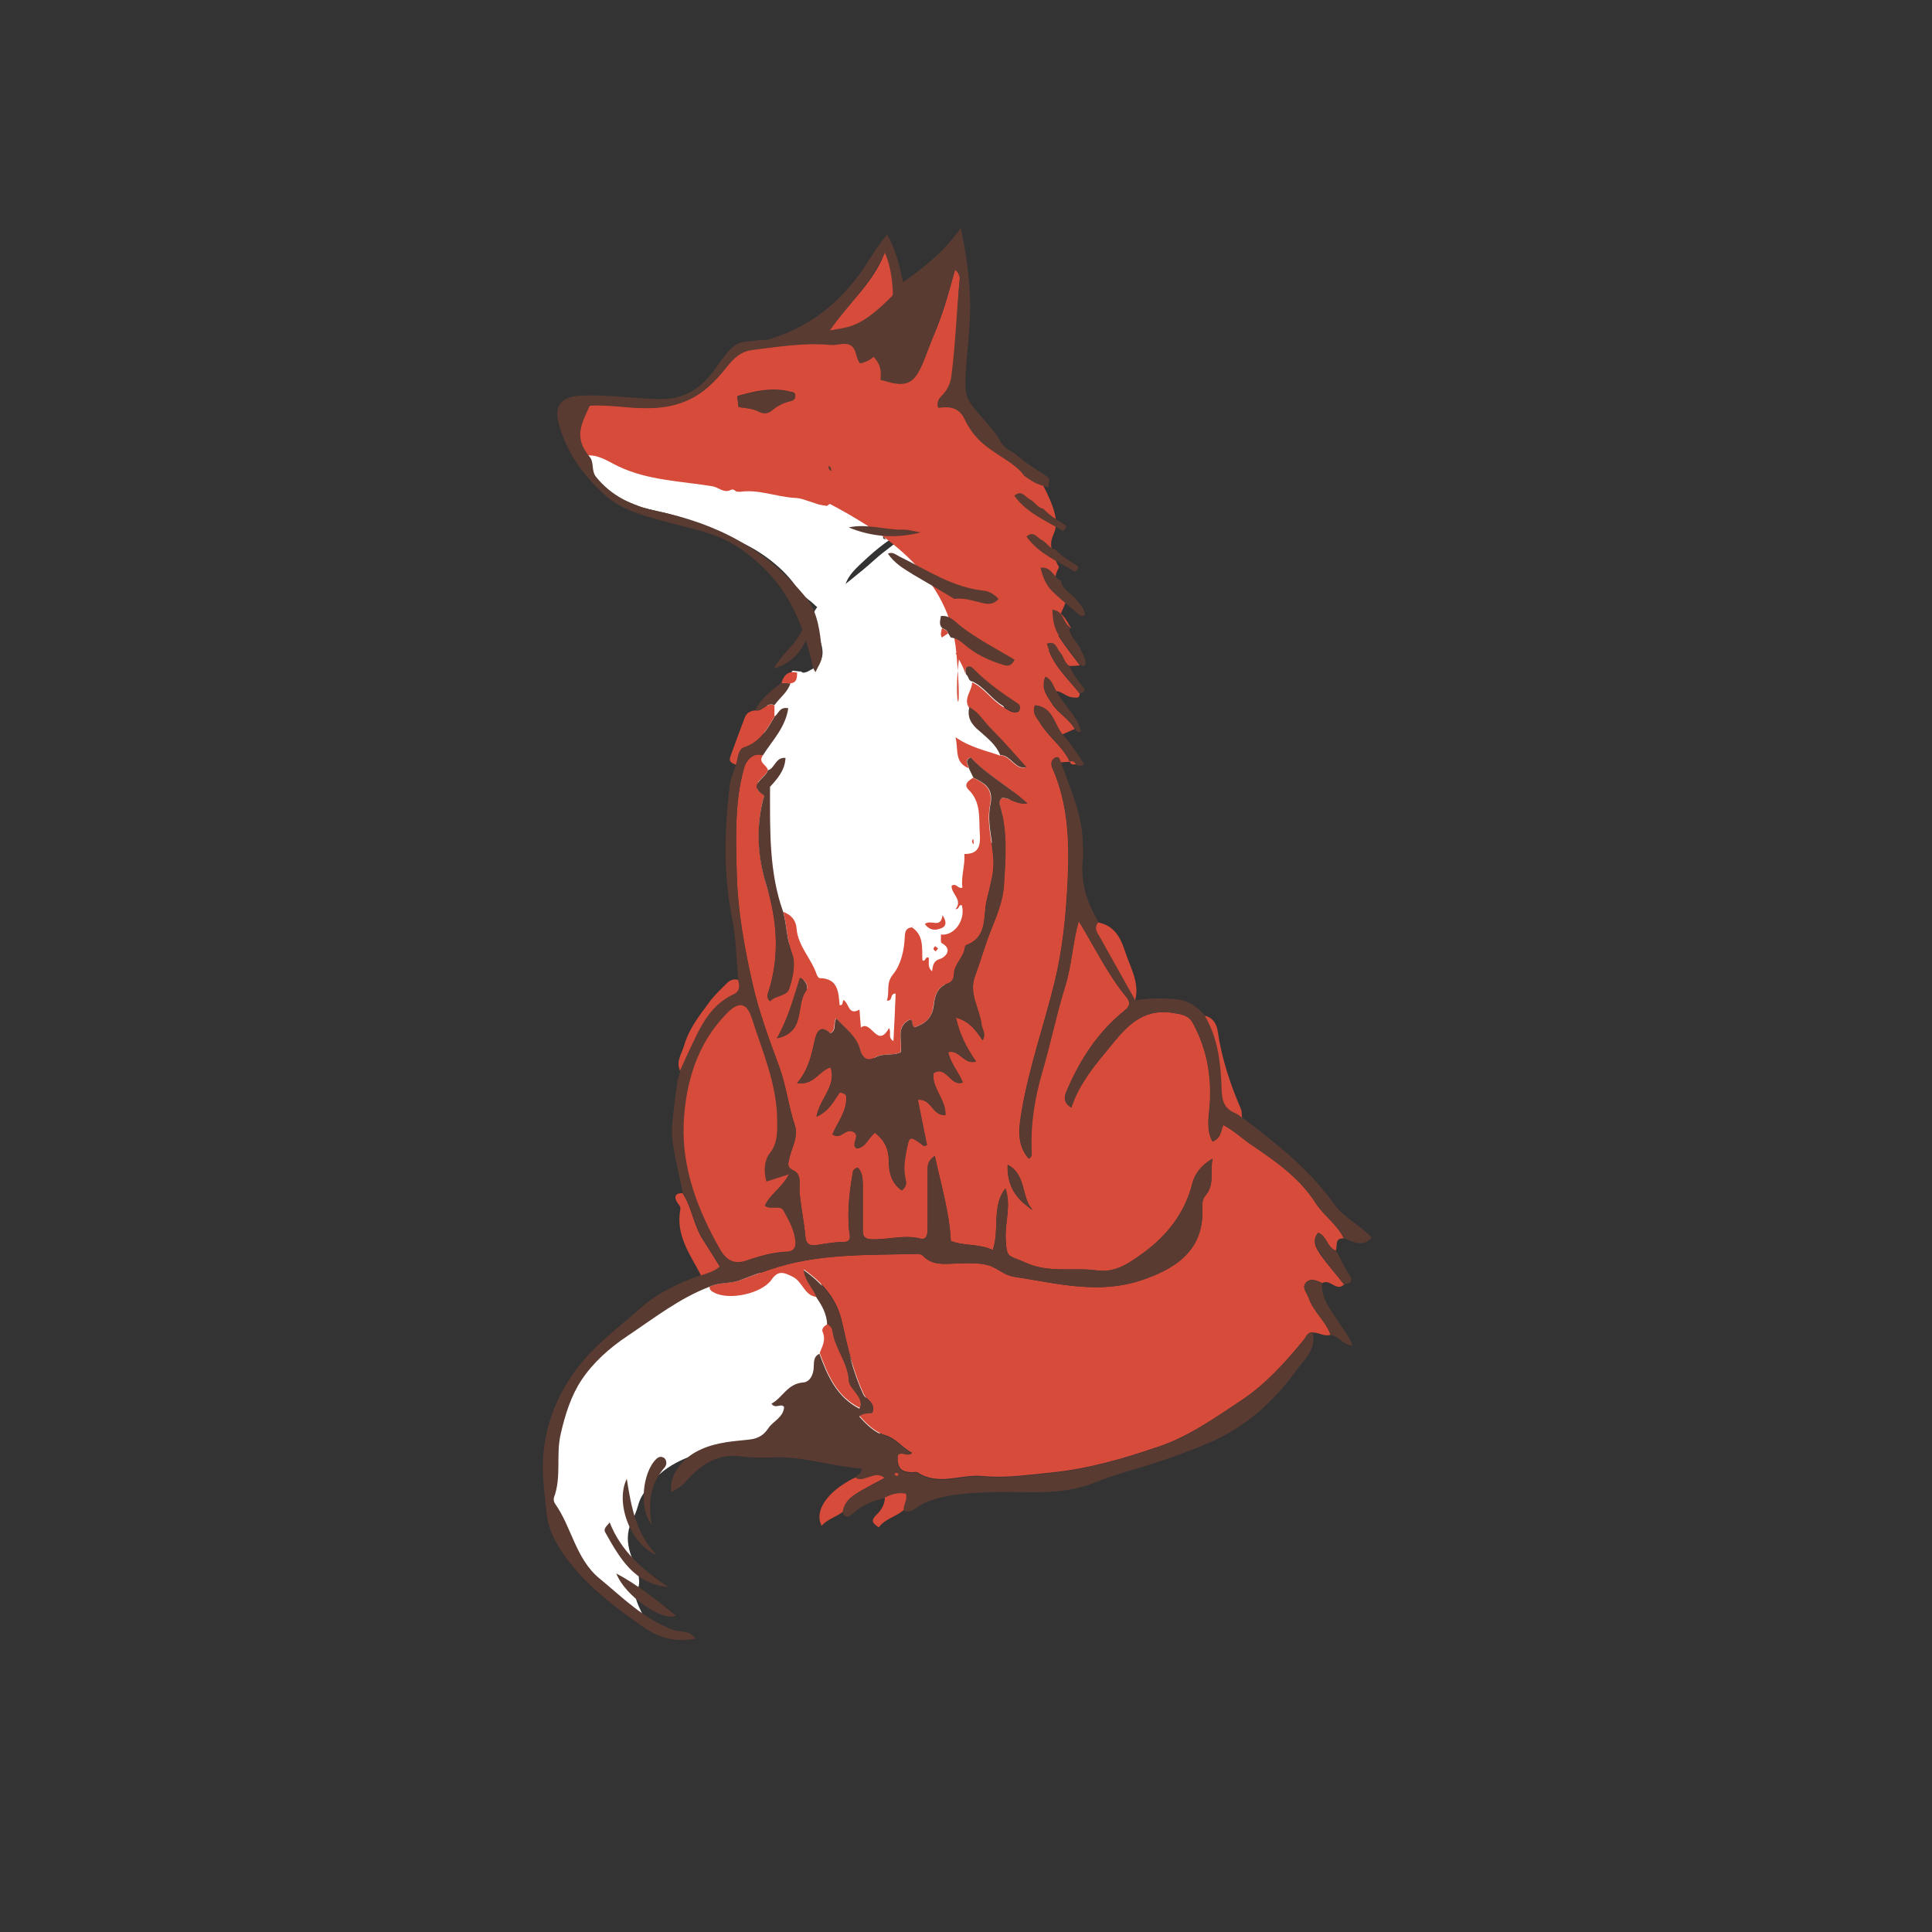 <?xml version="1.0" encoding="utf-8"?>
<!-- Generator: Adobe Illustrator 22.0.1, SVG Export Plug-In . SVG Version: 6.00 Build 0)  -->
<svg version="1.1" id="Calque_1" xmlns="http://www.w3.org/2000/svg" xmlns:xlink="http://www.w3.org/1999/xlink" x="0px" y="0px"
	 viewBox="0 0 700 700" style="enable-background:new 0 0 700 700;" xml:space="preserve">
<rect x="0" y="0" width="700" height="700" fill="#333333" stroke="none"/>
<style type="text/css">
	.st0{fill:#FFFFFF;}
	.st1{fill:#D64B39;}
	.st2{fill:#593B32;}
</style>
<path class="st0" d="M283.3,460.1l-26.1,3.7l-15.8,6.2L219,487.5L206.5,503l-4.8,14l-3,16.7l1.5,15.9l7,13.7l18.4,18.7l8.5,5.3
	c0,0-5.7-9.8-3.5-11.3s0-8.3,0-8.3s-5.6-8.6-1.8-16.2s1-6.6,7.5-14.6s18-10.5,18-10.5l66.2-2.8L295,458.8L283.3,460.1z"/>
<g>
	<path class="st0" d="M323.6,176.2c-35.2-7.3-70.2-9.5-105.5-19.1c-2.3,1.1-4,2.7-6,4.1c0.6,2.4,1.2,4.9,1.7,7.3
		c1.9,9.5,10.5,12,18.6,15.3c6.4,1.7,11.4,2.4,17.8,4.9c6.4,2.5,11.8,4.8,19.1,8.2c7.3,3.4,16.5,10.3,20.7,18.2
		c6.5,4.4,11.1,9.8,15.4,16.2c1.1,1.6,1.7,3.3,2.3,5.1c1-0.8,2-1.4,3.2-1.9c2.7-4,1.9-7.2-0.6-11.3c-1.5-2.5-4.2-4.7-4.4-8
		c-0.3-4.9,3.1-8.3,6.7-11.6c5.2-4.9,10.9-9.5,17.6-12.5c4.5-2,9.3-3.3,13.4-6c1.4-1,2.5-1.8,3.9-2.8
		C339.2,179.9,332.4,178,323.6,176.2z M256.8,174.8c-1,0.9-2.2-0.6-1.2-1.5C256.6,172.5,257.8,173.9,256.8,174.8z"/>
	<g>
		<path class="st0" d="M337.4,184.3c-4.2,1.9-6.2,6.6-9.5,9.6s-7.6,5.8-10.9,8.8c-5.6,5.1-13.4,11-18.7,15.2c-8,6.3-1,10.3-0.3,17.8
			c0.3,3.8-1.9,6-5,7.4c-0.1,0.1-0.2,0.1-0.3,0.2c-0.4,0.2-0.9,0.3-1.3,0.4s-0.8,0-1.1-0.4c-1.1,0-2.1-0.2-3.1-0.3
			c-2.8,3.6-5.9,6.9-9,10.3c-2,17.9-4.2,35.8-6.6,53.7c10.3,23.8,19.2,48.2,29.5,72c10.4,2.8,20.7,5.7,31.3,8
			c13-35.7,22.1-77.4,39.9-110.5C357.4,246.1,353,214.7,337.4,184.3z"/>
	</g>
</g>
<g>
	<path class="st1" d="M299,181.7c22.8,11.8,45.1,27.5,47.5,54.8c2.5,27.3-1.3,19.1,1,1.9c7.8,3.9,15.9,7.6,24,11.2
		c4.5-7.1,8.7-14.4,13.3-21.4c-2-4.8-0.5-5.1,1.3-9.9s-7.1-4-2.4-12.8c-8.9-16.4,7.2-6.8-7.8-33.4c-6.7-3.8-11.7-9.4-17.4-14.6"/>
</g>
<g>
	<g>
		<path class="st1" d="M360.4,182.6c-5.3-3.2-15.2-5.4-10.4-13.6c2.3-3.9,6.6-7.4,10.8-8.8c0.4-0.1,0.8-0.2,1.2-0.3
			c-0.1-0.2-0.3-0.4-0.4-0.7c-3.6-0.7-6.8-2.3-9-6.7c-1.8-3.6-6.3-6.9-11.5-5c-1-2.1-0.1-3.5,1.1-4.4c2.6-1.9,3-4.6,3.4-7.4
			c1.7-11.6,0.9-23.3,2.2-34.9c0.2-1.1-0.2-2.4-1.8-3.5c-2.1,8.8-4.6,17.1-8.1,25.2c-1.6,3.8-2.8,7.6-4.7,11.2
			c-1.8,3.5-4.5,5.6-8.7,3.9c-1.5-0.6-3.2-0.8-5.1-1.3c0.6-3.1,0.8-6.3-2.7-8.3c-1.3,1.6-3.3,1.8-4.8,2.3c-2.7-1.6-0.5-5.9-3.5-6.5
			c-2.2-0.5-4.9,1.3-7.2,0.9c-9.8-1.8-19.3,1-28.9,1.6c-4.2,0.3-7.8,2.9-10.1,6.8c-6.7,11.2-16.9,15-29.7,14.7
			c-6.8-0.2-13.5-1.7-20.2-1.2c-2.3,6.3-9.7,12.3-0.3,18.5c4.6-0.7,8.3,2.1,12.1,3.9c10.8,5.1,22.6,5.3,34.1,7.2
			c2.2,0.4,4.1,2.6,6.6,1.3c0.9-0.4,1.4,0.2,2,0.6l1.3,0.1c6.8-1,13.1,1.8,19.8,2.2c2.1,0,4.1,0.9,6.1,1.5c0.9,0.3,1.8,0.6,2.7,0.9
			c0.5,0.1,1,0.2,1.5,0.3s1.1,0.1,1.5,0.2c1.3-1.4,2.8-0.8,4.3-0.7c11,0.3,22,2.2,32.8-1.3c1.9-0.6,4-0.4,6.1,0.5
			c-1.1,3.5-4,3.6-6.7,4.1c-2.7,0.6-5.4,1-7.9,2.5c0.2,2.5,2.7,2.5,4,3.9c2.2-2.7,5.4-2,8.2-2.2c7.5-0.6,14.8-2.7,22.2-4.2
			c0.6,2.2,0.3,3.3-1.7,4.2c-4.9,2.3-9.9,4-15.4,4.1c-1.8,0.1-3.8,0.3-5.3,1.5c0.7,0.6,1.5,1.1,2.3,1.5c2.6-1.3,5.5-2,8.3-2.8
			c3-0.9,7-1.3,9.6-3.1C364.5,188.4,364,184.8,360.4,182.6z M286.3,145.3c-2.6,0.5-4.9,1.8-6.9,3.5c-1.3,1.1-3.2,1-4.5,0.3
			c-2.2-1.2-4.8-1.3-7.3-1.6c-0.2-1.4-0.3-2.7-0.5-4c6.3-1.8,12.4-3.2,18.8-1.7c0.9,0.3,2,0.1,2.2,1.2
			C288.3,144.4,287.4,145.1,286.3,145.3z"/>
		<path class="st1" d="M479.1,464.9c2.7-1.8,5.1,3.3,7.9,0.5c-2.8-3.6-5.9-7-8.5-10.7c-1.5-2.3-3.4-4.9-1-8c3.2,1.3,3.2,5.5,6.4,6.5
			c0.9-1.6-0.6-4.7,3-4.5c-2.4-5.1-7.3-8.2-10.3-12.9c-5.8-9.1-14.4-15-23.2-21c-3.4-2.3-6.4-5.2-10.2-7.2c-1,2-0.7,4.7-3.9,6
			c-2.4-4.4-1.3-9-1-13.4c0.7-10.5-1.1-20.3-6.1-29.5c-1.5-2.8-4-3.2-7.2-3.7c-12.4-2-18.3,6.7-24.6,14.4
			c-4.9,5.9-9.8,12.1-12.3,19.9c-2.4-1.5-2.7-3.3-1.9-5.4c4.8-11.6,11.5-22,21.4-29.9c2.5-2,1.4-3.7,0.2-5.1
			c-6.8-8.4-11.4-18.1-17-27.2c-2.2,7.8-2.5,16.1-4.9,23.6c-3.3,10.3-5.4,20.9-8.4,31.3c-2.8,9.3-4.3,19-3.8,28.9
			c0,0.7,0.3,1.6-1,2.3c-4.6-5.3-3.5-11.5-2.5-17.5c2.7-15.8,8.1-31,11.9-46.5c2.9-11.9,4.1-24.1,4.7-36.4c0.7-14,0.3-27.9-5.5-41.1
			c-0.6-1.3-0.6-2.9,0.9-3.7c1.6-0.9,1.6,0.8,2.1,1.6c1.1-0.1,2.2-0.1,3.3-0.2c-2.5-5.5-7.8-9-10.8-14.1c-1.2-1.9-3-3.6-1.8-6.3
			c6.5,0.6,6.9,6.8,9.9,10.5c1.5-0.7,3-1.3,4.5-2c-2.1-3.7-6.1-5.7-8.3-9.2c-1.8-2.8-4-5.5-2.4-9.6c2.4,1.1,2.7,3.4,3.9,5.1
			c2.3,0.1,3.8,2.2,6.2,2.3c1.5,0.1,2.3,0.4,2.4-1.4c-4.4-5.6-10.1-10.5-12-18.1c3.3-1.2,3.6,1.9,4.8,3.2c1.3,1.5,1.5,3.8,3.4,4.9
			c1.3,0,2.6-0.1,3.9-0.2c-2.6-3.5-5.4-6.9-7.8-10.7c-1.8-2.9-2.2-5.8-2.3-9.3c4.1,0.3,3.8,4.6,6.2,6.2c0.2,0.1,0.5,0.2,0.7,0.4
			c-1.6-2.9-3-5.7-6.5-7c-4.6-1.6-16.4-2.4-15.1,5.1c0.8,5,7.5,12.8,1.4,16.9c-3.7,2.5-7.9,0.5-11.4-1.3c-2.9-1.5-5.8-3.1-8.9-4.4
			c-0.5-0.2-0.9-0.4-1.4-0.5c1.3,2.7,3,5.2,3.7,8.1c-0.8-2.7,1.1-3.6,2.5-2.2c4.9,4.9,10.5,8.9,16.3,12.8c0.8,0.5,1.1,1.5,0.4,2.6
			c-2.2,1-3.9-0.6-5.7-1.7c-4.2-2.5-6.8-6.9-11.2-8.9c0,3.1-3.2,5.8-1.2,9.1c3.6,1.8,5.4,5.3,8.1,8c4.4,4.4,8.5,9.2,12.6,13.7
			c-4,1.2-5.6-4.5-9.5-4.3c-5.2-1.8-10.7-2.9-16-6.6c1.1,4.5-0.5,9.1,4.7,11.2c0.1-1.2-1.9-2.6,0.7-3.9c5.7,6.3,13.6,10.3,20.6,16.7
			c-4.1,0.5-6.4-2.2-9.3-2c-0.9,0.8-1,1.8-0.7,2.7c2.9,9.5,2.1,19.2,1.5,28.8c-0.3,5.5-2.6,11.1-4.7,16.4
			c-2.2,5.5-3.7,11.2-5.8,16.7c-2.3,6.3,1.7,11.7,2.4,17.6c0.2,1.6,1.7,3.1,0.4,5.6c-2.4-3.5-4.7-6.9-9.7-8.2
			c1.3,5.9,3.7,10.8,7.3,15.9c-4.4,1.3-5.9-4.4-10.1-3.4c0.8,4,3.6,6.9,5.3,11c-4.5,1.7-5.9-6.5-10.7-3.3c-0.5,5.4,4.6,9.5,4.4,15.1
			c-4.9,0.3-4.9-6.1-10-5.5c1.1,5.5,2.2,11,3.3,16.4c-0.6,0.1-1,0.4-1.1,0.3c-5.4-4-5.2-4-6.5,2.6c-0.7,3.3-1,6.5-0.1,9.7
			c0.3,1.2,0.2,2.5-1.4,3.8c-3.8-2.6-4.7-6.6-4.7-10.8s-1.6-7.4-5-10.1c-2.5,1.9-3.3,5.4-6.6,5.7c-2.6-1.5,2-4.9-1.7-6.2
			c-2.6-0.9-4.2,3.2-7.1,1.1c1.8-4.4,5.3-8.4,5-13.6c0-1-1.1-1.4-2.4-1.6c-2.1,3-3.7,6.7-8.4,8.8c1.2-6.7,7.4-11.1,5.1-17.9
			c-4.2,1.2-6.1,6.7-12.1,5.7c4.2-4.9,5.2-10.3,6.4-15.6c0.9-3.9,2.5-5.2,5.6-2.4c2.3-1.4,0.9-3.5,2.1-5.4c3.3,3.7,7.3,6.5,8.7,11.4
			c0.9,3.2,2.7,4.3,5.5,2.7c2.9-1.6,6.1-0.5,9.1-1.8c1-4-2-9.3,3.4-11.9c1.5,0.4,0.3,2.1,1.7,2.8c3.7-1.3,6.4-3.1,6.9-7.9
			c0.4-3,1.2-6.7,5.2-8c1.5-0.5,2.2-1.8,2.2-3.3c0.1-3.8,3.6-6.1,4-9.8c0-0.3,0.3-0.7,0.5-0.8c7.9-2.9,6-10.5,7.4-16.3
			c0.7-2.8,1.4-5.7,2-8.6c1.8-8.8-2.6-17.3-0.8-25.8c1.2-6-2-7.9-6.1-9.9c-1.7,1-3.6,2.4-1.7,4.3c4.7,4.6,3.7,10.4,4.1,16
			c0.3,4.2-0.3,7.4-5.6,7.3c0.3,4.4-1.3,8.3-0.7,12.2c-1.7,0.6-2.1-1.8-3.9-0.7c-0.3,2.9,4.2,5.1,1.4,8.5c1.5,0.1,1-1.8,2.3-1.4
			c1.4,5.3-2.7,11.2-7.6,10.6c0.1,1.1-0.2,2.8,0.3,3.1c4.4,2.4,0.9,5.3-0.5,5.7c-2.7,0.8-2.7,2.6-3,4.5c-1.8-1.5-1-3.5-1.2-4.9
			c-1.5-0.6-1,1.7-2.3,0.9c-0.2-4.4,0.6-9-3.8-11.9c-2.3,0.2-2.5,1.7-2.6,3.6c-0.2,4.8-1.4,10-4.3,13.5c-2.7,3.4-1,6.4-2.2,9.4
			c2.4,0.4,0.9-2.6,3.2-2.5c-0.2,5.8-0.5,11.4-0.8,17.2c-2.2-1.3-0.6-3.1-1.6-4.7c-4.3,7.7-6.4-3.2-10.2-0.2
			c-0.2-2.4-0.3-4.1-0.5-6.5c-4.1,2.3-3.7-2.3-5.8-3.5c-0.5,0.9,0,2-1.4,1.9c-0.4-4.7-0.5-9.7-7.2-9.8c-0.4,0-0.9-0.8-1.1-1.3
			c-1.9-5.8-6.8-10.3-7.3-16.7c-0.2-3-2-5-4.8-6c1.3,5,1.3,10.2,3.2,15.2c1.4,3.6,0.2,8.7-1.1,12.7c-0.8,2.5-5,2.2-6.9,4.4
			c-1.4-1.2-0.9-2.3-0.6-3.3c4.2-13.1,3.2-26-0.8-39c-3-10-3.6-20.2-1.2-30.5c0.2-0.6,0.7-1.6,0.5-1.7c-6.5-4.1,0.6-6.2,1.3-9.2
			c-0.3-1.8-3.7-2.7-1.8-5.3c-2.6-1.1-5.8,0.9-6.8,4.5c-3.4,12.1-3,24.6-2.7,37c0.2,14.2,2.7,28.1,5.9,41.8
			c2.3,10.1,6,19.9,9.6,29.7c2.5,6.9,3.3,14.2,5.6,21.1c1.3,4-1.1,7.9-2,11.8c-0.4,1.9-1.1,3.3,1.5,4.5c3.2,1.5,1.9,5.4,2.2,8
			c0.5,5.4,1.6,10.7,2.1,16c0.2,2.8,1.8,3.4,4.1,3c3.2-0.5,6.4-1.1,9.7-1.1c3.3-0.1,2.2-2.5,2-4.5c-0.6-7,0.2-13.9,1.4-20.8
			c0.2-0.8,0.7-1.5,1.9-1.6c1.4,1.6,1.7,3.6,1.7,5.8v16.4c0,2,0.1,3.5,2.9,3.7c6,0.3,12-1.8,18.1-0.2c2.1,0.5,2.5-1.7,2.5-3.6v-21.3
			c0-1.7,0.1-3.4,2.6-5.1c2.2,10.4,5.2,20.1,5.8,30.8c4.5,1.9,10.1,0.9,15.2,3.3c2.6-7.6-0.5-15.9,4.6-22.3
			c2.2,6.3-0.3,12.4,0.1,18.6c0.4,6.9,0.8,5.4,7.2,8.3c8.7,3.9,17.3,1.6,25.8,2.8c7,1,12.2-3,16.9-6.4c8.5-6.2,15-14.4,17.7-25.1
			c0.8-3.4,3.2-6.6,7.3-9c-0.9,4.9,0.8,9.5-2.5,13.3c-1,1.1-1.3,2.8-1.2,4.4c0.9,16.3-11.1,22.7-22.2,26.4c-15.7,5.2-30.7,1-46-1.3
			c-3-0.5-5.3-2.5-7.8-3.6c-3.8-1.7-8.8-1.3-13.2-1.2c-4.3,0.1-8.6,0.8-12-2.8c-0.4-0.5-1.4-0.7-2.1-0.7
			c-16.7,0.5-33.6-0.2-49.9,4.6c-4.8,1.5-9.6,3.2-14.4,5c-3.4,1.2-7.5,0.6-10.9,2.3c-0.1,1.2,0.8,1.7,1.6,2.1
			c5.4,3,17.3,0.4,20.8-4.6c2.4-3.4,4.2-2.9,7.9-1c3.5,1.9,4.1,6.8,8.5,7.2c-1-3.2-4-5.5-4.7-10c7.4,5.2,12.1,11.1,13.9,19.1
			c2,8.9,3.9,17.7,7.8,26c1,2.2,4.5,3.2,3.2,6.8c-1.5,0.1-3.2,0-4.7,1.2c2.7,3,5.6,5.9,9.4,7c4,1.2,6,4.5,9.7,6.4
			c-2,1.4-3.8-0.9-5.2,0.8c-0.4,4.5,1.1,6.3,5.4,6.2c0.6,0,1.4-0.2,1.8,0.1c7.6,5,15.7,0.5,23.6,1.3c8,0.8,16-0.4,24.1-1.2
			c13.8-1.3,26.8-5.1,39.7-9.5c10.9-3.7,20.3-10.4,29.8-16.7c8.9-5.9,16-13.8,22.7-22c0.9-1.2,1.4-2.9,3.4-2.6
			c2.1,0,4.1,1.6,6.3,0.8c-1.7-4.9-6.2-8.3-7.9-13.3c-0.7-1.9-2.6-3.8-1.1-5.5C474.7,462.9,477.1,463.9,479.1,464.9z M281.5,376.2
			c4.2-7.4,6-14.6,8.4-21.9c2.7,1.2,3,3.5,2.1,4.8C288.2,364.3,292.1,373.9,281.5,376.2z M373.4,438c-0.3-0.3-0.7-0.6-1-0.9
			c-5.1-3.7-7.6-8.7-7.3-15.1c6,3.1,5.2,9.8,7.8,14.7c0.3,0.4,0.5,0.7,0.8,1.1c0.1,0.2,0.2,0.4,0.3,0.6
			C373.8,438.2,373.6,438.1,373.4,438z"/>
		<path class="st2" d="M276.4,273.7c-2.7-1.1-5.8,0.9-6.8,4.5c-3.4,12.1-3,24.6-2.7,37c0.3,14.2,2.8,28.1,5.9,41.8
			c2.3,10.1,6,19.9,9.6,29.7c2.5,6.9,3.3,14.2,5.6,21.1c1.3,4-1.1,7.9-2,11.8c-0.4,1.9-1.1,3.2,1.5,4.5c3.2,1.5,1.9,5.4,2.2,8
			c0.5,5.4,1.7,10.6,2.1,16c0.3,2.8,1.8,3.3,4.1,3c3.2-0.5,6.4-1.1,9.7-1.1c3.3,0,2.2-2.5,2-4.5c-0.6-7,0.2-13.9,1.4-20.8
			c0.1-0.8,0.6-1.4,1.9-1.6c1.4,1.6,1.7,3.6,1.7,5.8c0,5.5,0,10.9,0,16.4c0,2,0.1,3.6,2.9,3.7c6,0.4,12-1.8,18.1-0.2
			c2.2,0.6,2.5-1.7,2.5-3.6c0-7.1,0-14.2,0-21.3c0-1.7,0.1-3.4,2.6-5.1c2.2,10.3,5.3,20.1,5.8,30.8c4.5,1.9,10.2,1,15.2,3.3
			c2.6-7.6-0.5-15.9,4.6-22.3c2.1,6.3-0.3,12.4,0.1,18.6c0.4,6.9,0.8,5.4,7.2,8.3c8.7,3.9,17.3,1.6,25.8,2.8c6.9,1,12.2-3,16.9-6.4
			c8.5-6.2,15-14.3,17.7-25.1c0.9-3.5,3.2-6.6,7.3-9c-0.9,5,0.8,9.5-2.5,13.3c-1,1.2-1.3,2.8-1.2,4.4c1,16.4-11.1,22.7-22.2,26.4
			c-15.6,5.2-30.7,1-46-1.3c-3-0.4-5.3-2.4-7.8-3.6c-3.8-1.7-8.7-1.3-13.2-1.2c-4.4,0.1-8.6,0.8-12-2.8c-0.5-0.5-1.4-0.7-2.1-0.7
			c-16.7,0.5-33.6-0.2-49.9,4.6c-4.9,1.4-9.7,3.2-14.4,5c-3.4,1.3-7.4,0.6-10.9,2.3c-11,4.2-20.1,11.4-29.7,17.8
			c-6.6,4.4-12.5,9.7-16.7,16c-3.8,5.7-6,12.7-7.6,19.8c-1.7,7.6,0.4,15.4-2.4,22.8c-0.2,0.6,0,1.7,0.4,2.2
			c6.1,8.6,7.4,19.9,16.1,27.1c8.4,6.9,16,14.7,26.6,18.6c2.6,1,6.1,0,8.2,3.2c-6.8,1.4-12.9-0.1-18.3-3.8
			c-11.6-8-22.9-16.5-30.8-28.7c-2.5-3.9-4.3-8-4.8-12.5c-0.9-8-2-16-1-24.1c1.4-10.9,5.6-20.5,12.5-29.5c6.4-8.3,14.7-14.2,22.3-21
			c6.3-5.7,14.2-9.3,22.2-12.2c2.3-0.8,4.8-1.4,6.8-3.2c-2-3.2-4-6.5-6.1-9.7c-3.4-5.2-4-11.7-7.4-16.9c-1.3-6.1-2.8-12.2-3.7-18.4
			c-0.7-5,0.3-10,0.8-15c0.3-2.4,0.7-4.9,1-7.3v0.1c0.3-1.2,0.7-2.3,1-3.5c0.9-2.1,1.8-4.2,2.8-6.2c4-8.4,7.3-17.4,16.7-21.6
			c2.2-1,2.2-3.1,1.5-5.2c-0.7-7.5-0.8-15.2-2.3-22.6c-3.2-16-2.7-31.9-0.8-47.9c0.3-2.7,1.6-5,2.3-7.5c0.9-2.2,0.6-5.5,3.1-6.4
			c5.7-1.9,8.2-6.4,10.9-11.1c1.5-0.9,1.6-3.5,4.9-2.9C284.6,263.6,279.8,268.3,276.4,273.7z M277.7,428.1
			c-1.1-3.8-0.6-7.8,1.2-10.1c3-3.8,2.7-7.9,2.7-11.8c0.1-13.1-5.3-25-9.2-37.2c-1.9-5.8-4.8-6-9.1-1.7
			c-10.9,11-14.9,25.2-15.6,39.8c-0.7,16.3,5.1,31.5,13.2,45.7c2,3.5,4.7,5.7,9.6,4c4.7-1.6,9.5-2.9,14.5-3.2c1.7-0.1,3.3-1,3.2-3.2
			c-0.2-4.3-2.3-8-4.3-11.6c-1.3-2.3-4.5-0.1-6.8-1.8c1.8-4.2,6.3-6.5,8.7-11.4C282.6,426.5,280.3,427.3,277.7,428.1z"/>
		<g>
			<path class="st2" d="M378.1,171.8c-3.1-1.9-7.7-5-10.7-7.7c-2.6-1.3-4.4-2.7-5.6-5.4c0-0.1,0-0.1-0.1-0.2
				c-0.1-0.1-0.4-0.5-0.5-0.7c-1.7-2.4-4.4-5.4-6.2-7.5c-4.3-4.9-5.5-6.6-5.2-13.4c0.4-8.5,1.8-17.8,1.7-26.8
				c-0.1-9-1.5-18.6-3.4-27.5c-5.7,8.1-12.7,14-20.9,19.6c-1.4-6-2.6-11.9-5.8-17.2c-4.3,4.9-7.3,11.1-11.4,16.2
				c-8.7,10.9-18.2,17.7-31.5,21.8c-1.3,0.4-2.7,0-4.1,0.3c-2.9,0.5-5.8,0.1-8.3,2c-3.4,2.6-5.7,6.8-8.2,10
				c-5.2,6.5-11.1,9.4-19.1,9.3c-9.8-0.2-19.6-1.8-29-1.2c-6.2,0.4-9,3.6-7.5,9.6c2.7,10.5,8.7,18.9,16.7,26.2
				c6.2,5.6,13.7,7.5,21.7,9.7c9.4,2.6,19.2,4.1,27.4,9.8c15,10.4,21.6,23,25.9,40.5c0.3,1.4,0.4,3,1.5,4.3c1.5-3.4,2.6-3.7,2.2-8.1
				c-0.5-5.8-1.3-13.6-5.6-18.8c-14.5-17.7-32.1-26.8-54.3-31.5c-8.7-1.8-16.3-5.4-21.9-12.4c-1.7-2.2-0.6-5.2-2.2-7.1
				c-5.7-6.9-3.4-11.3,0-18.6c6.9-0.4,13.3,0.9,20.2,0.9c13,0.1,21.1-4.4,29.1-14.5c2.8-3.6,5.4-6.1,9.7-6.6
				c9.8-1.2,18.6-2.7,28.4-1.8c2.2,0.2,4.8-1,6.8,0c2.7,1.3,1.9,4.7,3.8,6.7c1.8-0.5,3.4-1.1,4.8-2.4c2.5,2.6,2.9,4.9,2.5,8.4
				c1.6,0.2,3.5,1,5,1.2c4.1,0.7,6.6-0.3,8.7-3.9c2.1-3.6,3.3-8,4.9-11.8c3.3-8.4,6-16.8,8.5-25.4c1,0.8,1.7,2.2,1.6,3.4
				c-1.1,11.8-1.5,23.3-3,35.1c-0.4,2.9-1.5,5.1-3.7,7.3c-1,1-1.8,2.7-1,4.2c4.2-0.7,7.6,0,9.5,4.1c3.3,7,7.8,10.1,14.4,14.3
				c2.3,1.5,5.5,3.7,7.2,6.2c1.4,1,2.8,2,4.3,2.7s2.9,0.9,4.4,1.6C380,173.8,381.1,173.7,378.1,171.8z M323.2,107.1
				c-4.5,4.4-8.4,8.1-14.3,10.7c-2.2,1-5.6,1.3-8.1,1.8c6.8-9.3,14.9-17.4,19.8-28.1c1.7,4.5,2.6,9,2.9,13.8
				C323.5,105.9,323.6,106.7,323.2,107.1z"/>
		</g>
		<path class="st2" d="M295.8,470.1c-1-3.2-4-5.4-4.7-10c7.3,5.2,12.1,11.1,13.9,19.1c2,8.8,3.9,17.7,7.8,26
			c1.1,2.2,4.6,3.2,3.2,6.8c-1.5,0.1-3.2,0-4.7,1.2c2.7,3,5.6,5.9,9.4,7c4,1.2,6,4.5,9.7,6.4c-2,1.4-3.8-1-5.2,0.8
			c-0.5,4.5,1.1,6.4,5.4,6.2c0.6,0,1.4-0.2,1.8,0.1c7.6,5.1,15.7,0.6,23.6,1.3c8,0.8,16.1-0.4,24.1-1.2c13.8-1.3,26.8-5.2,39.7-9.5
			c10.9-3.7,20.3-10.4,29.8-16.7c8.9-6,15.9-13.8,22.7-22c1-1.2,1.4-2.9,3.4-2.6c1.2,6.1-3.3,9.7-6.3,13.9
			c-8.3,11.4-18.6,20.5-31.7,26c-8.5,3.6-17.3,6.7-26.2,9.3c-5.1,1.5-10.2,3.1-15.2,5.1c-12.7,5-25.9,2.8-38.9,3.4
			c-7.7,0.3-15.5,0.8-22.8,4c-2.4,1.1-4.2,3.9-7.4,2.6c-0.1-1.9,1.5-3.6,0.8-5.9c-2.7-0.7-5.2,0.2-7.6,1.4c-4.2,1-8.1,2.5-11.3,5.5
			c-1.5,1.4-2.8,1.9-3.9-0.3c0.8-4.3,4.1-6.3,7.4-8.1c2.4-1.3,4.9-2.6,7.8-4.2c-2.4-1.9-4.2-0.7-5.8-0.3c-1.6,0.4-3.1,1.5-4.8,0.1
			c0.5-1.1,2.2-1.2,2.5-3.4c-10.4-0.7-20.3-4.2-30.7-4.1c-4.3,0.1-8.6,0.3-12.9-0.3c-8.7-1.3-15.1,3.2-20.4,9.3
			c-1.5,1.8-3.2,2.5-5,3.6c-1.1-4.9,2.9-11.2,8.6-14.4c5.8-3.3,12.2-3.9,18.5-4.5c3.4-0.3,5.8-1,7.9-4.1c1.7-2.7,5.5-3.9,5.8-7.8
			c-1.1-1.6-3,0.9-4.6-1.2c4.1-2.2,5.8-7.3,11.5-7.7c2.4-0.2,3.6-2.6,3.8-5.1c0.2-1.9-0.3-4.2,2.1-5.3c2.9,8,6.3,15.7,14.5,19.9
			c0.8-2-0.1-3.6-1.2-5.1s-2.8-3.1-2.8-4.7c-0.3-6.6-5-11.6-5.9-17.9c-0.2-1.2-0.8-2-1.8-2.6C299.6,476.1,297.8,473,295.8,470.1z
			 M325.6,533.9c-0.4-0.1-0.8-0.3-1.1-0.2c-0.1,0-0.2,0.5-0.3,0.7c0.4,0.1,0.7,0.3,1.1,0.4C325.3,534.8,325.4,534.3,325.6,533.9z"/>
		<path class="st2" d="M351,278.3c0.1-1.2-1.9-2.6,0.7-3.9c5.7,6.3,13.6,10.3,20.6,16.7c-4.2,0.5-6.5-2.2-9.3-2
			c-0.9,0.8-1,1.8-0.7,2.7c2.9,9.5,2.1,19.2,1.5,28.8c-0.3,5.6-2.6,11.2-4.7,16.4c-2.2,5.5-3.8,11.2-5.8,16.7
			c-2.4,6.3,1.7,11.7,2.4,17.6c0.2,1.7,1.7,3.1,0.4,5.6c-2.4-3.6-4.7-7-9.7-8.2c1.3,5.9,3.7,10.8,7.3,15.9
			c-4.4,1.3-5.9-4.4-10.1-3.4c0.8,4,3.6,6.9,5.3,11c-4.5,1.6-5.9-6.5-10.7-3.3c-0.5,5.4,4.6,9.5,4.4,15.1c-4.8,0.3-4.9-6.2-10-5.5
			c1.1,5.5,2.2,11,3.3,16.4c-0.5,0.2-0.9,0.4-1.1,0.3c-5.4-3.9-5.3-3.9-6.5,2.6c-0.6,3.3-0.9,6.4-0.1,9.7c0.3,1.3,0.2,2.5-1.4,3.8
			c-3.8-2.6-4.6-6.6-4.7-10.8c0-4.2-1.6-7.4-5-10.1c-2.5,1.9-3.3,5.3-6.6,5.7c-2.6-1.5,2-5-1.7-6.2c-2.6-0.9-4.2,3.2-7.1,1.1
			c1.8-4.4,5.3-8.4,5-13.6c-0.1-1-1.1-1.4-2.4-1.6c-2.1,3-3.8,6.7-8.4,8.8c1.2-6.7,7.4-11.1,5.1-17.9c-4.2,1.2-6.1,6.7-12.1,5.7
			c4.1-4.9,5.2-10.3,6.4-15.6c0.9-4,2.5-5.3,5.6-2.4c2.4-1.4,0.9-3.5,2.1-5.4c3.3,3.6,7.4,6.4,8.7,11.4c0.9,3.1,2.6,4.3,5.5,2.7
			c2.8-1.6,6.1-0.5,9.1-1.8c0.9-4-2.1-9.2,3.4-11.9c1.5,0.4,0.3,2.1,1.7,2.8c3.7-1.3,6.3-3.2,6.9-7.9c0.3-3,1.2-6.8,5.2-8
			c1.5-0.5,2.2-1.8,2.2-3.3c0.1-3.8,3.6-6.2,4-9.8c0-0.3,0.3-0.7,0.5-0.8c7.9-2.9,5.9-10.5,7.4-16.3c0.7-2.8,1.4-5.7,2-8.6
			c1.9-8.7-2.5-17.3-0.8-25.8c1.3-6-1.9-7.9-6.1-9.9C352.1,280.5,351.5,279.4,351,278.3z"/>
		<path class="st2" d="M487,448.7c-2.5-5.1-7.3-8.2-10.3-12.9c-5.8-9.1-14.5-15.1-23.2-21c-3.4-2.3-6.4-5.2-10.2-7.2
			c-1,2-0.7,4.7-3.9,6c-2.4-4.3-1.3-9-1-13.4c0.7-10.5-1.1-20.3-6.1-29.5c-1.5-2.8-4-3.2-7.2-3.7c-12.5-2-18.3,6.8-24.6,14.4
			c-4.9,5.9-9.7,12.1-12.3,19.9c-2.4-1.6-2.7-3.4-1.9-5.4c4.8-11.6,11.4-22,21.4-29.9c2.5-2,1.3-3.7,0.2-5.1
			c-6.8-8.4-11.4-18.1-17-27.2c-2.2,7.8-2.6,16.1-4.9,23.6c-3.2,10.3-5.3,20.9-8.4,31.3c-2.7,9.4-4.3,19.1-3.8,28.9
			c0,0.7,0.3,1.5-1,2.3c-4.6-5.3-3.5-11.5-2.5-17.5c2.7-15.8,8.1-30.9,11.9-46.5c2.9-11.9,4.1-24.2,4.7-36.4
			c0.7-14,0.3-27.9-5.5-41.1c-0.6-1.3-0.6-2.9,0.9-3.7c1.6-0.9,1.6,0.8,2.1,1.6c3.3,9.5,7.7,18.7,7.9,29c0,1.8,0.3,3.6,0.1,5.5
			c-1.1,8.6,1.3,16.3,5.7,23.5c-1.8,2.1-0.3,3.8,0.7,5.5c4.2,7.6,8.5,15.1,12.7,22.7c5-0.8,10.1-0.8,15.1-0.3c4,0.4,7.4,2.8,10,5.9
			c4.8,8.2,5.7,17.3,6.1,26.4c0.2,4.3,1,7.3,5.1,9c0.8,0.3,1.6,1,2.3,1.5c12.2,9.3,24.3,18.7,33.3,31.4c3.5,5,9.4,7.5,13.6,12.1
			C493.7,452.1,490.3,449.8,487,448.7z"/>
		<path class="st2" d="M283.8,330.5c1.3,5,1.3,10.2,3.2,15.2c1.4,3.6,0.2,8.7-1.1,12.7c-0.8,2.5-5,2.3-6.9,4.4
			c-1.3-1.2-0.9-2.3-0.6-3.3c4.2-13.1,3.2-26-0.8-39c-3.1-10-3.7-20.2-1.2-30.5c0.1-0.6,0.6-1.6,0.5-1.7c-6.4-4.1,0.6-6.2,1.3-9.2
			c2.6-0.7,2.7-4.8,6.4-4.5c-0.2,4.9-3.5,8.1-5.6,10.5C279,301,278.6,316.1,283.8,330.5z"/>
		<path class="st1" d="M247.3,432.3c3.4,5.2,4,11.7,7.4,16.9c2.1,3.2,4.1,6.5,6.1,9.7c-2.1,1.8-4.5,2.4-6.8,3.2
			c-3.9-7.5-9.3-14.6-7.5-23.9c0.2-1.2-0.8-1.9-1.3-2.8C244.1,433.4,244.9,432.2,247.3,432.3z"/>
		<path class="st2" d="M321.7,200.6c1.7-0.8,2.9,0.4,4.3,1.1c9.9,4.8,19,11.1,30.4,12.3c1.9,0.2,3.7,1.2,5.4,3
			c-2.4,2.8-5.2,1.6-7.8,1c-2.7-0.7-5.4-1.4-8.2-1c-5-3-9.9-5.9-14.9-8.8C327.3,206,324,204,321.7,200.6z"/>
		<path class="st1" d="M299.8,479.8c1,0.6,1.7,1.4,1.8,2.6c0.9,6.3,5.6,11.3,5.9,17.9c0.1,1.6,1.7,3.2,2.8,4.7
			c1.1,1.6,2,3.1,1.2,5.1c-8.3-4.1-11.6-11.9-14.5-19.9c0.9-2.4,2.3-4.6,1.1-7.5C297.5,481.5,298.6,480.4,299.8,479.8z"/>
		<path class="st1" d="M280.6,259.6c-2.7,4.6-5.2,9.2-10.9,11.1c-2.5,0.8-2.2,4.2-3.1,6.4c-1.2-0.6-2.7-0.9-2-2.9
			c1.7-4.7,3.4-9.4,5.2-14.1c0.6-1.7,2-2.6,3.9-2.7c2.6,0.6,4.1-3.2,6.9-1.8C280.6,256.8,280.6,258.2,280.6,259.6z"/>
		<path class="st1" d="M411.3,362.4c-4.2-7.6-8.5-15.1-12.7-22.7c-1-1.7-2.4-3.4-0.7-5.5c5.7,1.2,8,5.2,9.7,10.4
			C409.4,350.4,413,355.8,411.3,362.4z"/>
		<path class="st1" d="M309.9,535.3c1.6,1.3,3.2,0.3,4.8-0.1c1.6-0.4,3.4-1.6,5.8,0.3c-2.9,1.5-5.3,2.8-7.8,4.2
			c-3.4,1.9-6.7,3.8-7.4,8.1c-2.4,1.9-5.5,2.6-7.6,5C294.8,547.3,300,540.1,309.9,535.3z"/>
		<path class="st2" d="M340.9,223.2c3.4-0.4,5.2,2.2,7.5,3.9c6,4.6,12.7,8,19.2,11.9c-1,2-2,2.6-4.1,1.9c-5.2-1.6-10-3.8-14.1-7.4
			c-1.4-1.2-2.9-2.3-4.9-2.5c-0.3-0.5-0.7-1.1-1-1.6c-0.3-1.2-1.4-1.4-2.2-1.9C340.1,226.2,340.7,224.7,340.9,223.2z"/>
		<path class="st1" d="M267.4,355c0.7,2.1,0.7,4.2-1.5,5.2c-9.4,4.3-12.7,13.3-16.7,21.6c-1,2.1-1.9,4.2-2.8,6.2
			c-1.6-3.5,0.6-6.1,1.5-9.3c1.8-6.1,5.5-10.7,9.1-15.6c1.9-2.6,4.3-4.8,6.6-7.1C264.6,355.1,265.9,354.6,267.4,355z"/>
		<path class="st2" d="M482.1,483.7c-1.7-5-6.2-8.3-7.9-13.3c-0.6-1.9-2.6-3.7-1.1-5.5c1.6-1.9,4-0.9,5.9,0.1c-0.4,5.7,3.3,9.7,6,14
			c1.6,2.6,3.8,5,5,8.5C486.4,487.3,485,483.9,482.1,483.7z"/>
		<path class="st2" d="M220.9,551.6c4.2,10.7,12.3,17.4,21.2,23.4c-12.3-1.1-17.5-10.4-22.7-19.6C218.7,554.2,219,553.7,220.9,551.6
			z"/>
		<path class="st1" d="M450,404.9c-0.8-0.5-1.5-1.2-2.3-1.5c-4.2-1.7-5-4.7-5.1-9c-0.3-9.1-1.3-18.3-6.1-26.4c3,0.7,4.3,3,4.7,5.6
			c1.4,9.8,4.5,19.1,8.4,28.2C450,402.7,449.9,403.9,450,404.9z"/>
		<path class="st2" d="M387.6,275.9c-2.5-5.5-7.7-9-10.8-14.1c-1.2-1.9-3-3.6-1.8-6.3c6.5,0.6,6.9,6.8,9.9,10.5
			c3,3.4,5.6,7.1,7.9,10.9c-1.6,1.1-2.4,0.4-3.2,0C389.3,276,388.6,275.6,387.6,275.9L387.6,275.9z"/>
		<path class="st2" d="M351.2,256.2c3.5,1.8,5.4,5.4,8.1,8c4.4,4.4,8.5,9.2,12.6,13.7c-4,1.3-5.6-4.4-9.5-4.3
			c-1.5-3.8-4.7-6.2-7.6-8.8C352,262.5,350.3,260,351.2,256.2z"/>
		<path class="st2" d="M244.9,585.4c-4.8,2.2-18.4-7-21.6-15.3C231,574.2,237.9,579.7,244.9,585.4z"/>
		<path class="st1" d="M320.6,542.6c2.4-1.2,4.9-2,7.6-1.4c0.7,2.3-0.9,3.9-0.8,5.9c-2.7,2.5-6.7,3.1-9,6.3c-1.9-1.3-3.2-2.2-1-4.4
			C319.1,547.4,320.6,545.3,320.6,542.6z"/>
		<path class="st2" d="M350,244.3c-0.8-2.7,1.1-3.6,2.5-2.2c4.9,5,10.5,9,16.3,12.8c0.8,0.5,1.1,1.5,0.4,2.6
			c-2.3,1.1-3.9-0.6-5.7-1.7c-4.2-2.4-6.7-6.8-11.2-8.9C350.8,246.8,351,245,350,244.3z"/>
		<path class="st2" d="M237.9,563.4c-9.2-3.6-15.2-18.7-10.8-27.6C228.7,546.2,230.6,555.9,237.9,563.4z"/>
		<path class="st2" d="M236.1,552.4c-4.7-6-3.3-19,1.7-23.8c1-1,2.1-0.9,2.9-0.3c1,0.9,0.9,2.5,0.1,3.4
			C235.7,537.5,234.7,544.2,236.1,552.4z"/>
		<path class="st2" d="M487,465.4c-2.8-3.6-5.8-7-8.3-10.8c-1.5-2.3-3.4-4.9-1-8c3.2,1.3,3.2,5.5,6.4,6.5c1.6,2.9,2.9,6,4.8,8.8
			C490.7,464.7,488.8,464.9,487,465.4z"/>
		<path class="st2" d="M391.4,240.9c-2.6-3.6-5.4-7-7.8-10.7c-1.8-2.9-2.2-5.9-2.3-9.3c4.1,0.4,3.8,4.6,6.2,6.2
			c-0.3,3.5,2.8,5.3,4,8.1c0.7,1.7,1.8,3.2,1.8,5.1C393.3,241.9,392.2,241.2,391.4,240.9z"/>
		<path class="st2" d="M280.4,242.2c3.2-6.3,10.3-9.9,11.1-17.5c3,0,2.8,1.9,2.3,3.2C291.4,234.5,287.9,240.1,280.4,242.2z"/>
		<path class="st2" d="M307.5,191.1c6.7-1.5,13.3,1,19.9,0.8c2.1,0,4.1,0.7,6.2,1C324.7,195.2,316,194.6,307.5,191.1z"/>
		<path class="st2" d="M389.5,264c-2.1-3.7-6.1-5.7-8.3-9.2c-1.8-2.8-3.9-5.5-2.4-9.6c2.5,1.1,2.8,3.5,3.9,5.1
			c2.6,5.2,7.6,8.9,9,14.8C390.6,265.5,389.9,265,389.5,264z"/>
		<path class="st2" d="M391.3,251.3c-4.4-5.7-10-10.5-12-18.1c3.3-1.2,3.5,1.8,4.8,3.2c1.4,1.5,1.5,3.8,3.4,4.9
			c1.1,2.8,2.9,5.1,4.7,7.4C393.4,250.2,393.3,250.4,391.3,251.3z"/>
		<path class="st2" d="M280.6,255.5c-2.8-1.3-4.3,2.4-6.9,1.8c2-4.4,5.8-7,9.4-9.9c1.1,0.1,2.2,0.1,3.3,0.2
			C285.3,250.9,282.5,252.8,280.6,255.5z"/>
		<path class="st1" d="M286.4,247.6c-1.1-0.1-2.2-0.1-3.3-0.2c0.9-2.7,2.4-4.5,5.7-3.7C288.8,245.7,288.7,247.3,286.4,247.6z"/>
		<path class="st1" d="M335.1,334.8c2.3-1.9,5.7,1.9,6.4-3.2c1.5,2.3,1.4,3.9-0.2,4.6C339.3,337.1,337,337.4,335.1,334.8z"/>
		<path class="st1" d="M341.3,227.6c0.8,0.5,1.9,0.7,2.2,1.9c-0.7,0.5-1.5,0.9-2.2,1.5C340.6,230.1,341,228.8,341.3,227.6z"/>
		<path class="st1" d="M339.9,343.6c-0.4,0.5-0.6,0.8-0.9,1.1c-0.3-0.3-0.8-0.6-0.8-0.9s0.4-0.7,0.6-1
			C339.1,343.1,339.5,343.3,339.9,343.6z"/>
		<path class="st2" d="M300.2,168.8c0.9,0.3,0.9,1.1,1.1,1.8C300.3,170.4,300.2,169.7,300.2,168.8z"/>
		<path class="st1" d="M352.7,304c0,0,0,0.8,0.1,1.9C351.5,304.9,352.7,303.9,352.7,304z"/>
		<path class="st2" d="M320.1,194.3c0.3,0.4,0.6,0.8,0.9,1.2C320.5,195.3,319.6,195.3,320.1,194.3z"/>
		<path class="st1" d="M387.6,275.9c1-0.3,1.7,0.1,2.2,1C388.8,277.1,387.9,277.1,387.6,275.9z"/>
		<path class="st1" d="M330.5,335.8c0.1-0.1,0.3-0.3,0.4-0.4c0,0.1,0,0.2-0.1,0.3C330.7,335.7,330.6,335.8,330.5,335.8L330.5,335.8z
			"/>
		<polygon class="st1" points="245.4,391.6 245.4,391.5 245,391.5 		"/>
		<path class="st2" d="M267.6,147.5c-0.1-1.5-0.3-2.7-0.5-3.9c6.3-1.7,12.5-3.1,18.8-1.7c0.9,0.3,1.9,0,2.2,1.2
			c0.3,1.4-0.6,2-1.7,2.3c-2.6,0.5-4.9,1.8-6.9,3.5c-1.3,1.1-3.2,1-4.5,0.3C272.6,148,270.2,147.9,267.6,147.5z"/>
		<path class="st2" d="M281.5,376.2c4.2-7.5,6-14.7,8.3-21.9c2.7,1.2,3.1,3.5,2.1,4.8C288.2,364.3,292.1,373.9,281.5,376.2z"/>
		<path class="st2" d="M372.4,437.2c-5.1-3.7-7.6-8.7-7.3-15.1c6,3.1,5.2,9.8,7.8,14.7C372.7,436.8,372.5,437,372.4,437.2z"/>
		<path class="st2" d="M372.8,436.7c0.3,0.4,0.5,0.7,0.8,1.1l-0.2,0.2c-0.3-0.3-0.7-0.6-1-0.9C372.5,437,372.7,436.8,372.8,436.7z"
			/>
		<path class="st2" d="M373.7,437.8c0.1,0.2,0.2,0.4,0.3,0.6c-0.2-0.1-0.4-0.2-0.6-0.4L373.7,437.8z"/>
		<path class="st1" d="M277.7,428.1c2.7-0.9,5-1.6,8.1-2.6c-2.5,4.9-6.9,7.2-8.7,11.4c2.4,1.7,5.5-0.5,6.8,1.8
			c2,3.6,4.1,7.3,4.3,11.6c0.1,2.3-1.4,3.2-3.2,3.2c-5,0.2-9.9,1.6-14.5,3.2c-4.8,1.7-7.6-0.5-9.6-4c-8.1-14.2-13.9-29.4-13.2-45.7
			c0.7-14.5,4.7-28.7,15.6-39.8c4.3-4.4,7.2-4.1,9.1,1.7c3.9,12.2,9.2,24.1,9.2,37.2c0,3.9,0.3,8-2.7,11.8
			C277,420.3,276.6,424.3,277.7,428.1z"/>
		<path class="st1" d="M320.6,91.5c2,4.7,2.6,9.2,2.9,13.9c0,0.6,0.1,1.4-0.2,1.8c-4.3,4.2-8.7,8.5-14.3,10.7
			c-2.1,0.8-4.7,1.2-8.3,1.8C307.6,109.7,316.5,102.3,320.6,91.5z"/>
		<path class="st1" d="M325.6,533.9c-0.2,0.4-0.3,0.9-0.4,0.9c-0.4-0.1-0.7-0.3-1.1-0.4c0.1-0.3,0.2-0.7,0.3-0.7
			C324.9,533.6,325.2,533.8,325.6,533.9z"/>
		<path class="st2" d="M391.3,223c-3.3-2.9-6.8-5.6-10-8.7c-2.4-2.4-3.5-5.3-4.3-8.6c4.1-0.5,4.7,3.6,7.4,4.7c0.5,3.5,3.9,4.5,5.7,7
			c1.1,1.5,2.5,2.7,2.9,4.6C393.3,223.6,392.1,223.1,391.3,223z"/>
		<path class="st2" d="M389.5,207.2c-6.1-3.8-13-6.4-17.6-12.8c2.7-2.3,3.9,0.5,5.6,1.3c1.8,0.9,2.7,3,4.9,3.4c2,2.2,4.5,3.8,7,5.3
			C391.1,205.4,391.1,205.7,389.5,207.2z"/>
		<path class="st2" d="M385.1,192.4c-6.1-3.8-13-6.4-17.6-12.8c2.7-2.3,3.9,0.5,5.6,1.3c1.8,0.9,2.7,3,4.9,3.4c2,2.2,4.5,3.8,7,5.3
			C386.7,190.7,386.7,190.9,385.1,192.4z"/>
	</g>
</g>
</svg>
